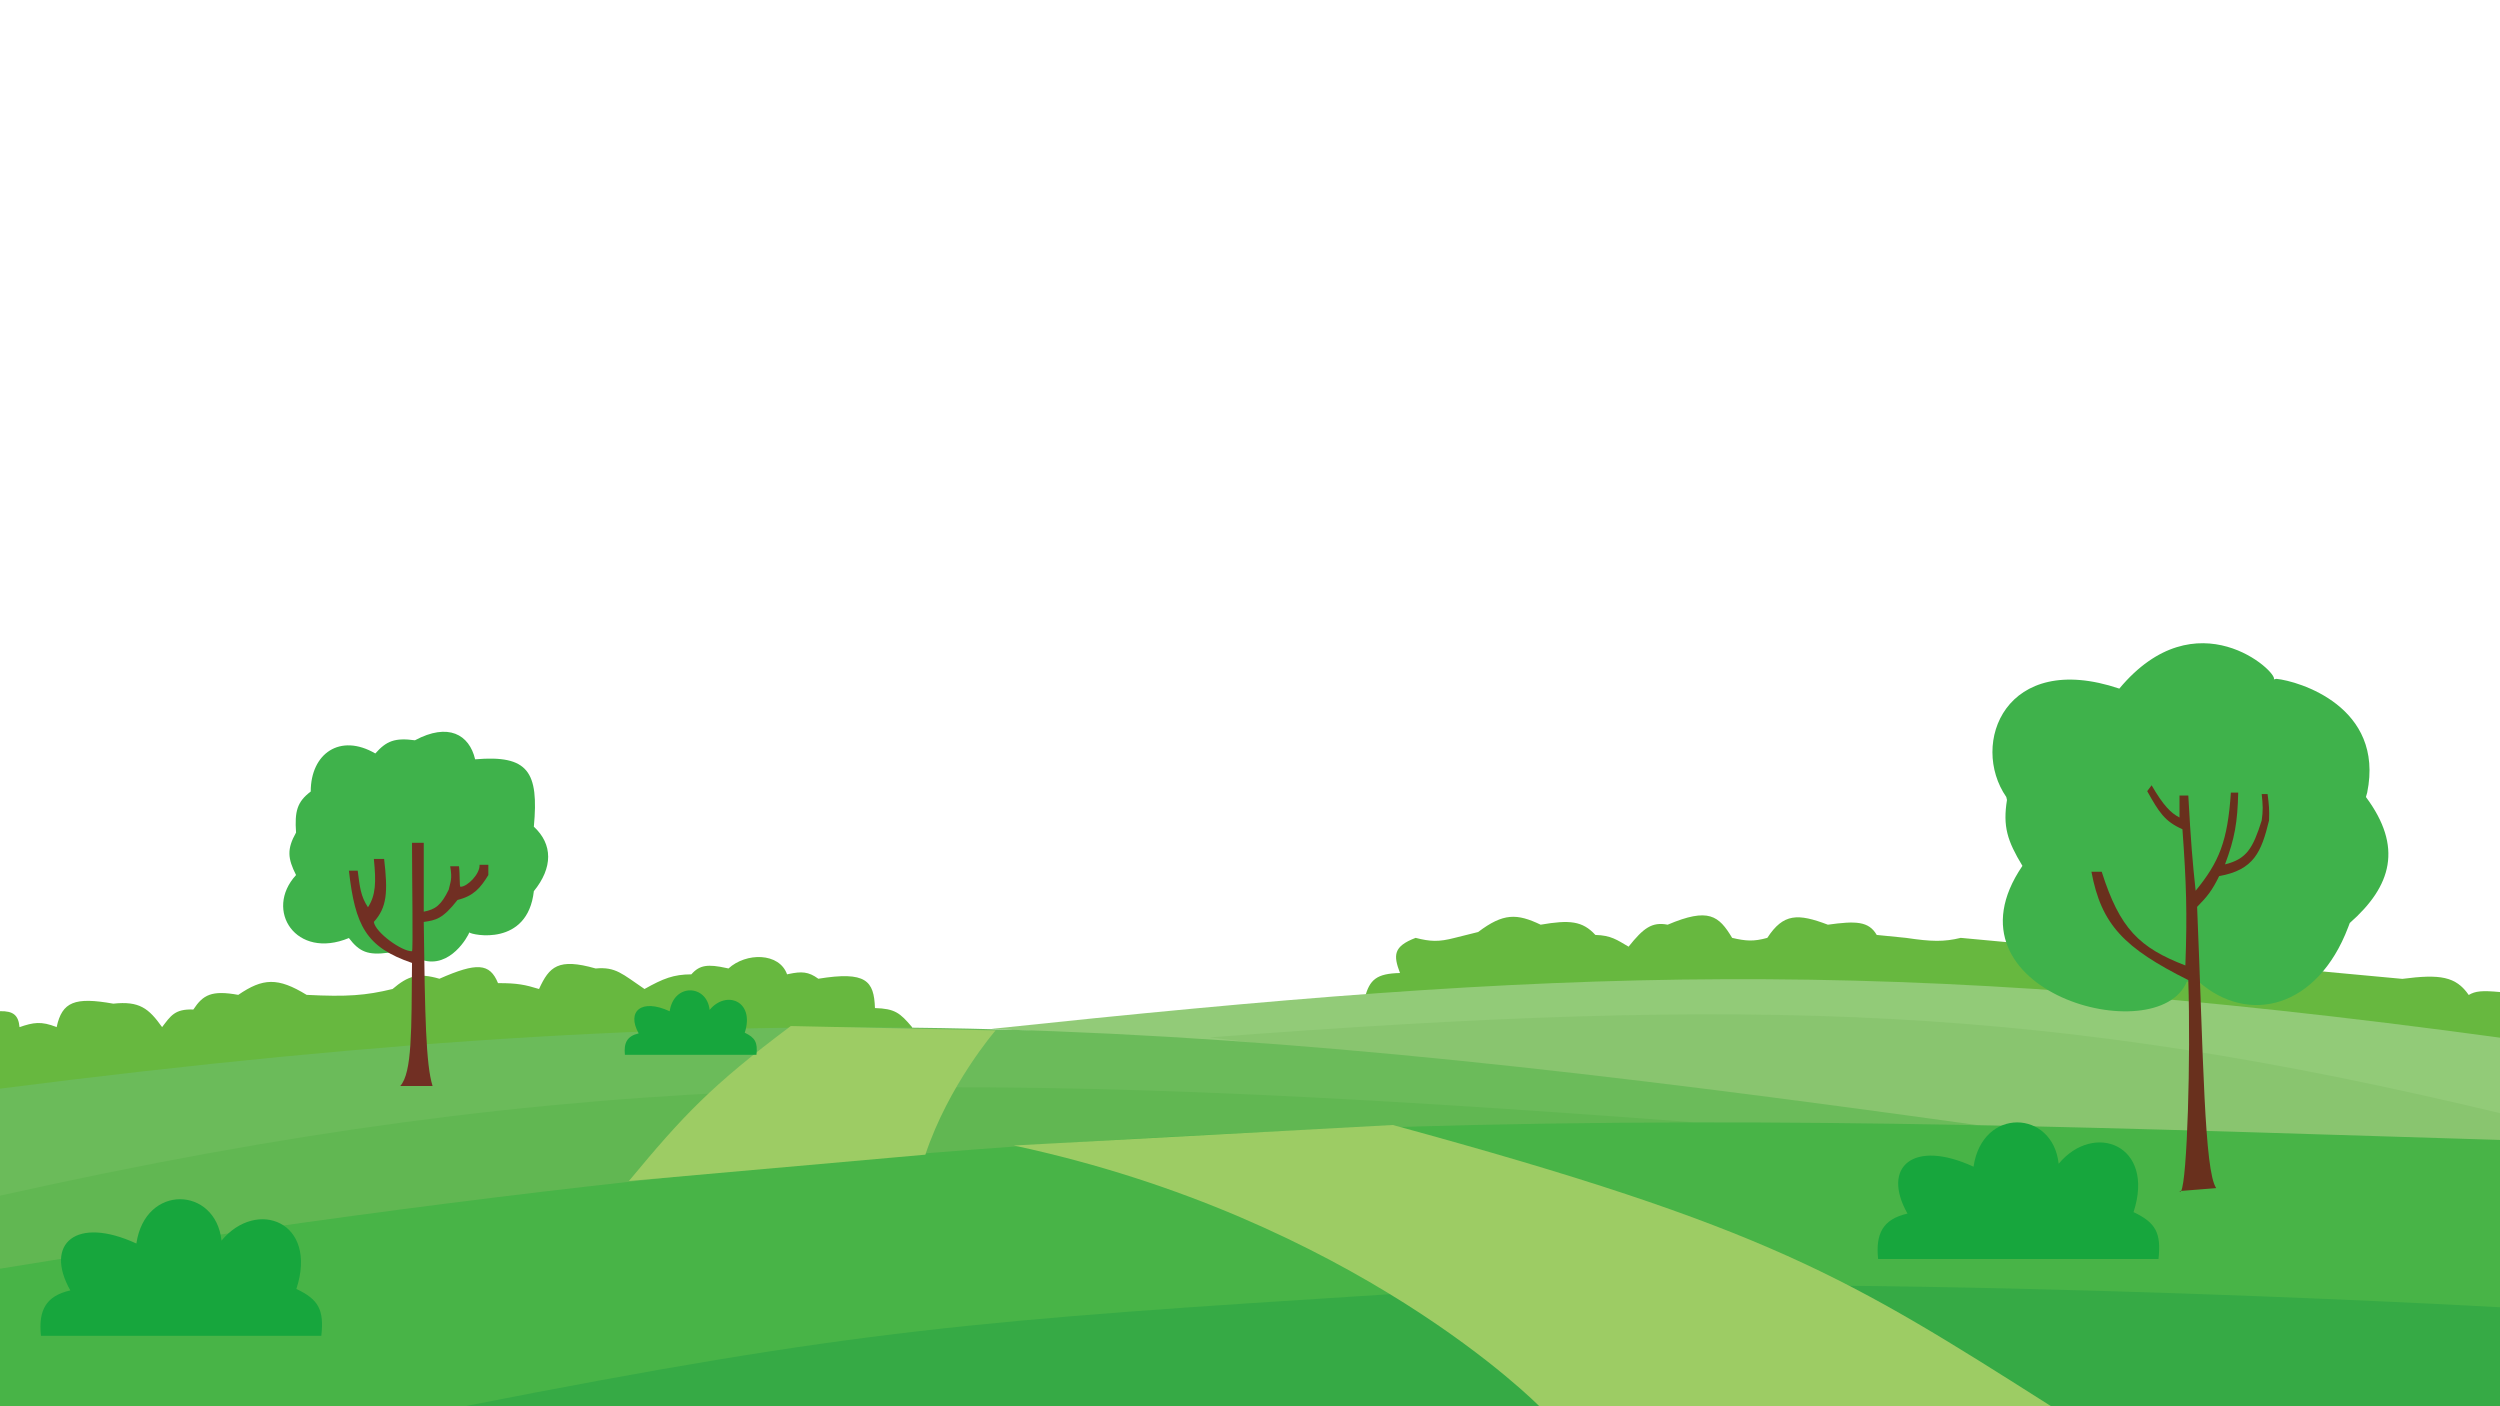<svg width="720" height="405" viewBox="0 0 720 405" fill="none" xmlns="http://www.w3.org/2000/svg">
<path d="M16.312 295.811C11.832 294.01 9.57 294.472 5.625 295.811C5.296 292.366 3.84 291.142 0 291.22V309.066V316.5L263.8 303.833L262.675 295.811C259.188 291.684 257.719 290.497 251.988 290.322C251.718 282.458 249.445 279.636 235.676 281.877C232.832 279.792 230.815 279.745 227.239 280.49L226.676 280.611C224.426 274.277 214.864 274.277 209.802 278.922L209.24 278.796C203.897 277.628 201.482 277.879 199.115 280.611C193.988 280.622 191.009 281.812 185.616 284.833C179.204 280.491 177.338 278.387 171.554 278.922C160.748 275.84 158.2 278.378 155.242 284.833C151.347 283.635 148.967 283.111 143.43 283.144C141.064 277.328 137.297 277.14 126.556 281.877C120.445 280.108 117.561 281 113.057 284.833C105.321 286.711 99.952 287.115 88.308 286.522C80.005 281.437 75.722 281.662 68.622 286.522C60.957 285.131 58.487 286.481 55.685 290.744C50.31 290.529 49.149 292.593 46.685 295.811C42.832 290.401 40.157 288.242 32.623 289.055C21.533 287.075 17.875 288.504 16.312 295.811Z" fill="#67B83F"/>
<path d="M720 299.625L393.069 287.396C394.422 282.094 396.481 280.38 403.198 280.227C401.257 275.101 401.25 272.571 407.699 270.106C411.918 271.186 414.365 271.311 418.953 270.106L425.706 268.42C432.981 262.907 436.893 263.06 443.712 266.311C452.033 264.879 455.752 265.21 459.468 269.263C464.012 269.377 465.706 270.712 469.034 272.637C473.3 267.297 475.745 265.429 480.288 266.311C492.117 261.283 495.033 263.748 498.857 270.106C502.814 271.032 505.029 271.205 508.986 270.106C513.624 262.998 517.782 263.039 526.43 266.311C534.488 265.192 538.198 265.281 540.497 269.263L548.938 270.106C556.348 271.212 559.858 271.276 564.694 270.106L691.865 281.914C702.762 280.5 707.289 281.197 710.997 286.553C712.897 285.414 714.837 285.226 720 285.709V299.625Z" fill="#67B83F"/>
<path d="M285.595 296.315C447.914 279.148 540.927 274.491 720 298.849V321.75L348.055 299.693L285.595 296.315Z" fill="#92CB78"/>
<path d="M348.351 298.766C506.642 286.763 589.425 289.34 720 320.588V331.5L565.38 325.625L348.351 298.766Z" fill="#89C56F"/>
<path d="M569.311 324.006C350.335 293.512 226.438 284.542 0 313.531V345.375L569.311 324.006Z" fill="#6BBB5A"/>
<path d="M487.766 323.216C276.218 307.276 165.5 307.398 0 344.349V366.75L487.766 323.216Z" fill="#61B752"/>
<path d="M720 328.302C510.185 321.981 325.122 312.288 0 365.387V405H720V328.302Z" fill="#48B447"/>
<path d="M720 376.492C720 376.492 519.717 365.173 400.447 372.719C281.178 380.265 246.86 382.781 133.779 405H720V376.492Z" fill="#36AA45"/>
<path d="M590.731 405C532.218 367.875 509.713 353.597 401.131 324L291.983 329.906C390.44 351 443.327 405 443.327 405H590.731Z" fill="#9DCC64"/>
<path d="M266.502 332.547C273.242 312.34 286.722 296.763 286.722 296.763L227.746 295.5C204.718 312.761 196.854 321.18 181.127 340.125L266.502 332.547Z" fill="#9DCC64"/>
<path d="M111.895 274.372C105.969 275.176 103.524 274.16 100.481 270.154C85.262 276.482 75.961 262.138 85.262 252.013C82.859 247.235 82.581 244.556 85.262 239.779C84.843 233.692 85.54 230.942 89.489 227.966C89.489 216.998 97.944 211.091 108.09 216.998C111.286 213.403 113.696 212.418 119.505 213.201C129.091 208.074 135.147 211.513 136.838 218.685C152.12 217.367 155.222 222.233 153.748 238.091C159.243 243.154 159.243 249.904 153.748 256.654C151.962 272.709 135.927 269.3 135.163 268.543C134.824 269.595 129.685 279.011 121.618 276.482L111.895 274.372Z" fill="#3FB24B"/>
<path d="M118.659 277.326C118.488 296.565 118.724 308.911 115.277 312.763H124.578C122.648 306.589 122.378 292.517 122.041 265.513C125.516 265.018 127.472 264.683 131.765 259.185C136.394 258.044 138.359 255.756 140.642 252.013V249.06H138.106C138.301 251.668 134.563 255.43 132.61 255.388C132.287 255.381 132.486 251.69 132.187 249.482H129.651C130.334 253.248 129.678 254.067 129.228 256.232C127.064 260.676 125.442 261.908 122.041 262.56V242.732H118.659C118.659 252.998 118.997 273.934 118.659 273.951C115.815 274.09 108.067 268.553 107.668 265.513C111.463 261.313 111.738 256.932 110.627 247.373H107.668C108.365 254.166 108.208 257.832 105.977 261.294C103.855 258.102 103.618 255.399 103.017 250.748H100.481C102.294 266.635 105.399 272.776 118.659 277.326Z" fill="#712F23"/>
<path d="M629.809 282.694C621.546 302.904 557.766 285.622 582.461 249.366C578.085 242.135 576.792 238 578.009 230.382L577.811 229.538C567.243 214.234 577.523 187.254 610.363 198.319C632.593 171.692 656.173 193.667 654.877 195.665L655.598 195.504C661.932 196.141 686.813 203.442 681.749 228.273L681.385 229.538C692.067 243.911 688.83 255.184 676.735 265.819L676.253 267.085C667.435 290.288 647.565 295.35 633.191 282.694H629.809Z" fill="#3FB24B"/>
<path d="M628.166 342.984C628.015 343.248 627.858 343.271 627.696 343.022L628.166 342.984C629.909 339.945 630.938 304.896 630.232 282.272C611.77 273.02 605.185 266.37 602.331 251.053H605.29C610.516 267.515 616.139 272.933 629.387 278.053C629.939 263.053 629.674 254.435 628.541 238.819C623.381 236.535 621.783 233.891 618.395 227.85L619.663 226.163C623.151 232.158 625.229 234.141 627.696 235.444V229.116H630.232C630.963 242.383 631.435 248.116 632.346 256.538C639.114 248.251 641.558 242.284 642.492 228.272H644.606C644.394 236.813 643.643 241.367 640.801 248.944C647.024 247.414 648.834 244.337 651.37 236.288C651.77 233.565 651.725 231.873 651.37 228.694H653.061C653.463 231.675 653.606 233.325 653.484 236.288C651.268 245.377 649.153 250.527 639.11 252.319C637.136 256.41 635.665 258.248 632.769 261.178C634.588 304.647 634.825 337.113 638.265 342.178L628.166 342.984Z" fill="#69301D"/>
<path d="M11.797 384.715H92.543C93.362 377.217 91.778 374.259 85.356 371.215C91.698 351.809 73.942 345.059 63.796 357.293C62.105 341.684 41.812 340.84 39.276 358.137C21.943 350.121 12.642 358.137 20.252 371.637C13.147 373.247 11.032 377.431 11.797 384.715Z" fill="#17A63D"/>
<path d="M540.899 362.59H621.645C622.464 355.092 620.88 352.134 614.459 349.09C620.8 329.684 603.044 322.934 592.898 335.168C591.207 319.559 570.915 318.715 568.378 336.012C551.045 327.996 541.745 336.012 549.354 349.512C542.249 351.122 540.134 355.306 540.899 362.59Z" fill="#17A63D"/>
<path d="M179.975 303.787H217.86C218.244 300.25 217.501 298.854 214.488 297.418C217.464 288.261 209.133 285.076 204.372 290.849C203.579 283.483 194.058 283.085 192.868 291.247C184.735 287.464 180.372 291.247 183.942 297.617C180.608 298.376 179.616 300.351 179.975 303.787Z" fill="#17A63D"/>
</svg>
